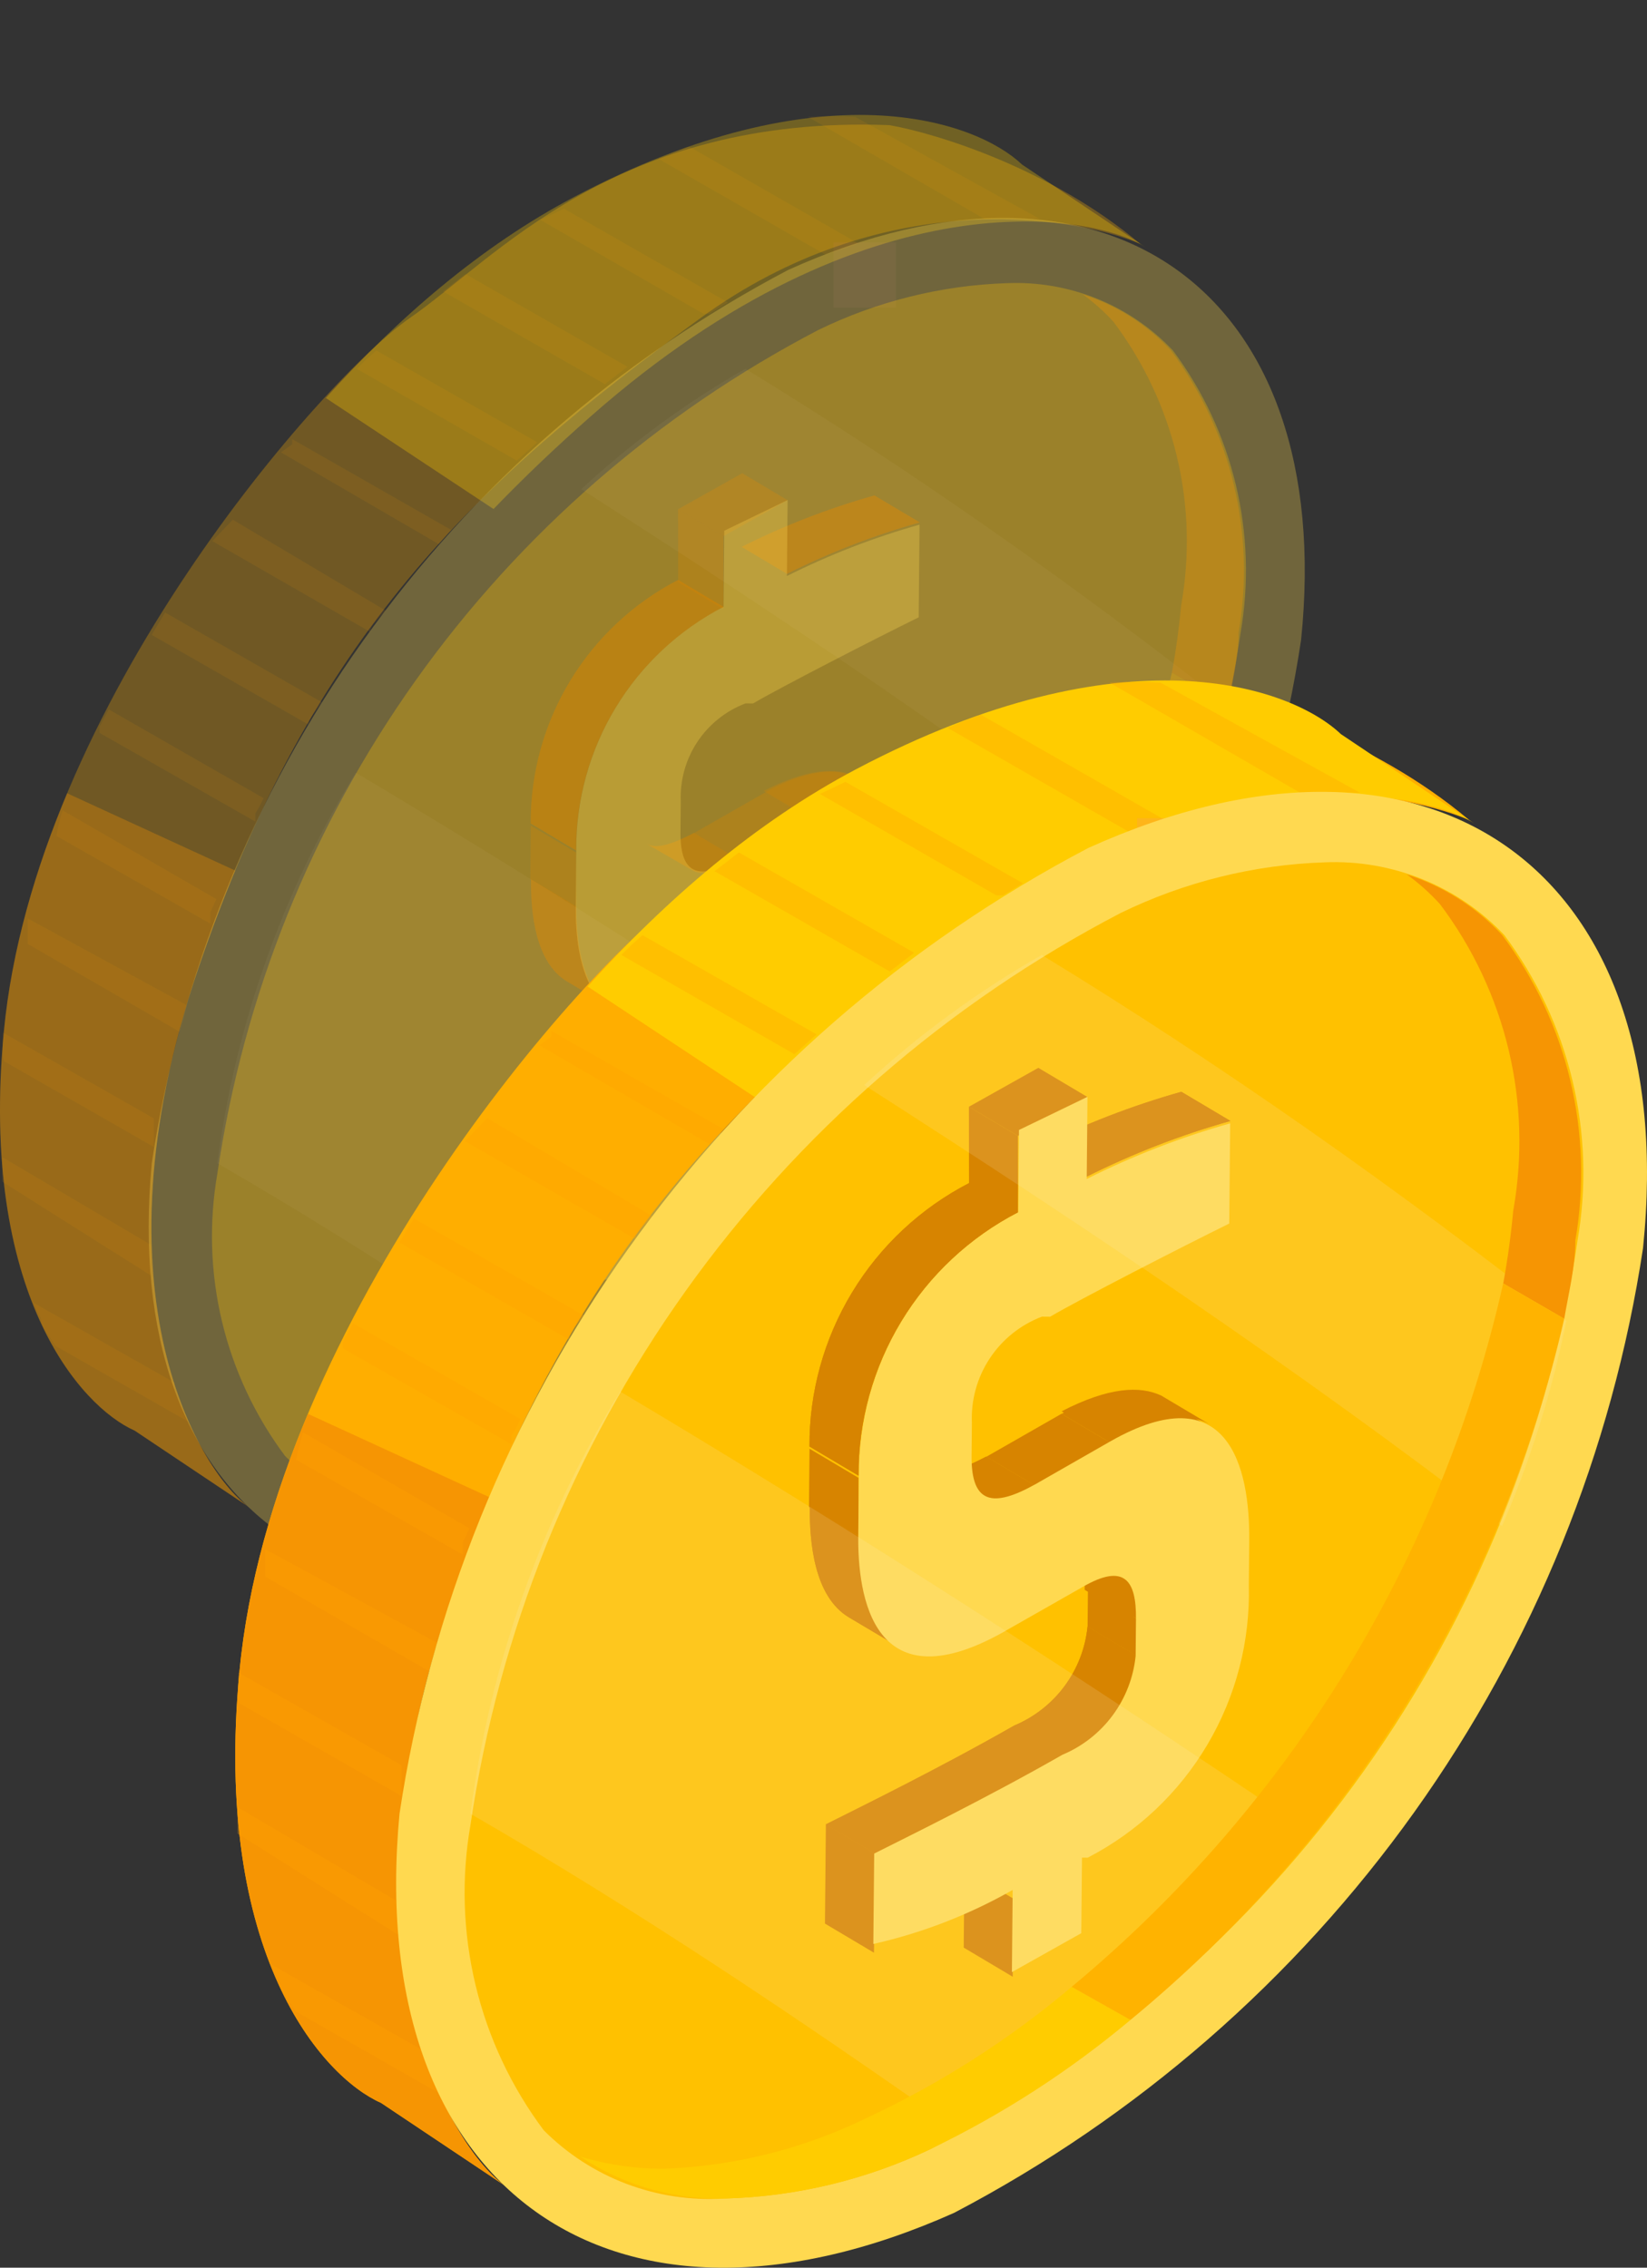 <svg width="77" height="106" viewBox="0 0 77 106" fill="none" xmlns="http://www.w3.org/2000/svg">
<rect x="0" y="0" width="77" height="106" fill="#333333" stroke="none"/>
<path d="M6.295 66.871L11.669 70.465C9.514 69.011 4.033 60.572 9.293 45.202C14.599 29.695 22.239 22.508 32.759 14.86C41.174 8.742 49.967 10.005 53.312 11.402C49.104 7.861 43.737 6.224 41.579 5.849C28.794 5.366 23.13 12.124 19.165 14.86C15.2 17.596 1.641 32.893 0.181 48.208C-0.986 60.459 3.771 65.755 6.295 66.871Z" fill="#FFAE00" fill-opacity="0.3"/>
<path fill-rule="evenodd" clip-rule="evenodd" d="M3.139 37.08C1.635 40.663 0.541 44.435 0.181 48.208C-0.986 60.46 3.771 65.755 6.295 66.872L11.669 70.466C9.514 69.012 4.033 60.573 9.293 45.202C9.836 43.614 10.403 42.114 10.996 40.692L3.139 37.08Z" fill="#F69503" fill-opacity="0.3"/>
<path fill-rule="evenodd" clip-rule="evenodd" d="M15.234 18.606C18.591 14.874 22.49 11.504 26.839 9.208C38.448 3.082 45.637 5.644 47.781 7.691L53.546 11.553C51.221 10.009 40.631 8.006 27.634 19.448C25.972 20.911 24.457 22.357 23.073 23.794L15.234 18.606Z" fill="#FFCC00" fill-opacity="0.3"/>
<path opacity="0.2" d="M41.892 11.327H38.968V14.378H41.892V11.327Z" fill="#FB82B5" fill-opacity="0.3"/>
<g style="mix-blend-mode:multiply" opacity="0.3">
<path d="M20.708 13.618L28.281 17.956L29.336 17.145L21.762 12.808L20.708 13.618Z" fill="#FFA200" fill-opacity="0.3"/>
</g>
<g style="mix-blend-mode:multiply" opacity="0.3">
<path d="M16.683 17.241L24.16 21.531L25.119 20.673L17.593 16.383L17.114 16.812L16.683 17.241Z" fill="#FFA200" fill-opacity="0.3"/>
</g>
<g style="mix-blend-mode:multiply" opacity="0.3">
<path d="M37.774 5.464L46.019 10.231C46.769 10.184 47.521 10.184 48.272 10.231H48.607L39.979 5.464C39.245 5.417 38.509 5.417 37.774 5.464V5.464Z" fill="#FFA200" fill-opacity="0.3"/>
</g>
<g style="mix-blend-mode:multiply" opacity="0.3">
<path d="M30.776 7.421L38.589 11.902L40.123 11.377L32.214 6.849L31.447 7.135L30.776 7.421Z" fill="#FFA200" fill-opacity="0.3"/>
</g>
<g style="mix-blend-mode:multiply" opacity="0.3">
<path d="M25.263 10.278L32.884 14.664H33.172L34.034 14.139L26.365 9.754L25.263 10.278Z" fill="#FFA200" fill-opacity="0.3"/>
</g>
<g style="mix-blend-mode:multiply" opacity="0.3">
<path d="M2.64 39.073L9.829 43.172V42.648L10.117 42.028L2.927 37.881C2.804 38.271 2.708 38.669 2.64 39.073Z" fill="#FFA200" fill-opacity="0.3"/>
</g>
<g style="mix-blend-mode:multiply" opacity="0.3">
<path d="M0.192 49.606L7.19 53.611C7.19 53.181 7.19 52.752 7.19 52.276L0.144 48.272C0.12 48.653 0.12 49.035 0.144 49.416V49.416L0.192 49.606Z" fill="#FFA200" fill-opacity="0.3"/>
</g>
<g style="mix-blend-mode:multiply" opacity="0.3">
<path d="M13.135 21.146L20.516 25.436L21.091 24.769L13.662 20.526V20.765L13.135 21.146Z" fill="#FFA200" fill-opacity="0.3"/>
</g>
<g style="mix-blend-mode:multiply" opacity="0.3">
<path d="M9.924 25.293L17.305 29.536C17.305 29.202 17.785 28.868 18.024 28.535L10.883 24.292L9.924 25.293Z" fill="#FFA200" fill-opacity="0.3"/>
</g>
<g style="mix-blend-mode:multiply" opacity="0.3">
<path d="M7.096 29.68L14.429 33.874C14.429 33.493 14.861 33.16 15.052 32.826L7.719 28.631L7.144 29.584L7.096 29.68Z" fill="#FFA200" fill-opacity="0.3"/>
</g>
<g style="mix-blend-mode:multiply" opacity="0.3">
<path d="M4.652 34.257L11.938 38.404V38.023C12.084 37.794 12.213 37.555 12.321 37.307L5.084 33.16L4.652 33.971V34.257Z" fill="#FFA200" fill-opacity="0.3"/>
</g>
<g style="mix-blend-mode:multiply" opacity="0.3">
<path d="M0.099 54.086V55.23L7.049 59.616V59.33C7.049 58.948 7.049 58.567 7.049 58.185L0.099 54.086Z" fill="#FFA200" fill-opacity="0.3"/>
</g>
<g style="mix-blend-mode:multiply" opacity="0.3">
<path d="M1.582 60.905C1.674 61.152 1.786 61.392 1.918 61.62C1.918 62.049 2.349 62.478 2.589 62.907L8.772 66.435C8.535 65.939 8.327 65.429 8.149 64.91C8.128 64.815 8.128 64.718 8.149 64.624L1.582 60.905Z" fill="#FFA200" fill-opacity="0.3"/>
</g>
<g style="mix-blend-mode:multiply" opacity="0.3">
<path d="M1.297 44.123L8.391 48.223C8.525 47.816 8.637 47.402 8.726 46.984L1.297 42.932V44.123Z" fill="#FFA200" fill-opacity="0.3"/>
</g>
<path d="M36.862 12.612C28.955 16.762 22.14 22.705 16.97 29.959C11.799 37.214 8.416 45.576 7.096 54.371C5.563 70.674 16.347 78.206 31.062 71.627C38.964 67.481 45.775 61.546 50.945 54.301C56.116 47.055 59.501 38.702 60.828 29.916C62.506 13.613 51.721 5.891 36.862 12.612Z" fill="#FFD950" fill-opacity="0.3"/>
<path d="M21.091 71.011C24.198 70.935 27.253 70.204 30.055 68.866C37.488 64.963 43.892 59.373 48.747 52.548C53.602 45.723 56.772 37.857 57.999 29.586C58.397 27.287 58.321 24.931 57.778 22.662C57.234 20.392 56.233 18.256 54.836 16.382C53.845 15.333 52.638 14.509 51.298 13.966C49.958 13.424 48.516 13.174 47.071 13.236C44.008 13.338 41.002 14.085 38.251 15.428C30.773 19.328 24.329 24.934 19.447 31.786C14.565 38.638 11.384 46.542 10.163 54.851C9.763 57.151 9.837 59.507 10.38 61.777C10.924 64.047 11.927 66.183 13.326 68.056C14.335 69.07 15.549 69.859 16.888 70.368C18.227 70.878 19.66 71.097 21.091 71.011Z" fill="#FFC100" fill-opacity="0.3"/>
<path d="M33.594 61.42L31.475 60.161L31.506 56.786L33.625 58.046L33.594 61.42Z" fill="#D78400" fill-opacity="0.3"/>
<path d="M38.949 47.545L36.829 46.285L36.844 44.687L38.963 45.946L38.949 47.545Z" fill="#D78400" fill-opacity="0.3"/>
<path d="M36.288 42.942L38.408 44.202C38.832 44.454 38.969 45.059 38.961 45.947L36.84 44.687C36.848 43.835 36.711 43.372 36.288 42.942Z" fill="#D78400" fill-opacity="0.3"/>
<path d="M38.821 45.949L36.701 44.689C36.709 43.837 36.715 43.197 36.148 42.944L38.269 44.204C38.693 44.456 38.829 45.061 38.821 45.949Z" fill="#D78400" fill-opacity="0.3"/>
<path d="M27.598 60.382L25.48 59.122L25.52 54.824L27.638 56.084L27.598 60.382Z" fill="#D78400" fill-opacity="0.3"/>
<path d="M27.64 56.09L25.52 54.83C26.912 54.13 30.411 52.415 33.662 50.557C34.526 50.196 35.276 49.608 35.834 48.855C36.391 48.102 36.735 47.213 36.829 46.282L38.949 47.542C38.856 48.473 38.512 49.362 37.954 50.115C37.397 50.867 36.646 51.456 35.782 51.817C32.531 53.675 29.033 55.39 27.64 56.09Z" fill="#D78400" fill-opacity="0.3"/>
<path d="M27.638 56.091L25.517 54.831C26.91 54.131 30.408 52.417 33.66 50.559C34.523 50.198 35.274 49.61 35.832 48.857C36.389 48.105 36.733 47.216 36.826 46.284L38.947 47.544C38.853 48.475 38.51 49.364 37.952 50.117C37.395 50.87 36.644 51.458 35.78 51.819C32.529 53.677 29.031 55.32 27.638 56.091Z" fill="#D78400" fill-opacity="0.3"/>
<path d="M40.012 36.294L42.133 37.554C41.214 37.014 39.863 37.075 37.826 38.232L35.705 36.971C37.741 35.921 39.092 35.86 40.012 36.294Z" fill="#D78400" fill-opacity="0.3"/>
<path d="M37.827 38.342L35.706 37.081C37.743 35.924 39.272 35.864 40.013 36.403L42.135 37.664C41.215 37.123 39.864 37.184 37.827 38.342Z" fill="#D78400" fill-opacity="0.3"/>
<path d="M34.574 40.197L32.453 38.937L35.704 37.078L37.824 38.338L34.574 40.197Z" fill="#D78400" fill-opacity="0.3"/>
<path d="M32.36 40.676L30.239 39.451C30.699 39.703 31.448 39.46 32.448 38.935L34.569 40.195C33.568 40.756 32.82 40.964 32.36 40.676Z" fill="#D78400" fill-opacity="0.3"/>
<path d="M32.357 40.671L30.236 39.446C30.696 39.699 31.445 39.455 32.445 38.93L34.566 40.19C33.565 40.751 32.817 40.959 32.357 40.671V40.671Z" fill="#D78400" fill-opacity="0.3"/>
<path d="M36.794 26.825L34.673 25.564C36.661 24.567 38.739 23.762 40.879 23.16L43 24.42C40.86 25.022 38.782 25.827 36.794 26.825Z" fill="#D78400" fill-opacity="0.3"/>
<path d="M36.793 26.822L34.673 25.561C36.66 24.564 38.739 23.759 40.879 23.157L43 24.417C40.86 25.019 38.781 25.824 36.793 26.822Z" fill="#D78400" fill-opacity="0.3"/>
<path d="M28.641 47.145L26.521 45.885C25.001 44.986 24.81 42.604 24.824 41.112L26.944 42.372C26.93 43.864 27.157 46.245 28.641 47.145Z" fill="#D78400" fill-opacity="0.3"/>
<path d="M28.643 47.144L26.523 45.884C25.004 44.984 24.812 42.603 24.826 41.111L26.946 42.371C26.933 43.863 27.16 46.244 28.643 47.144Z" fill="#D78400" fill-opacity="0.3"/>
<path d="M26.945 42.372L24.79 41.112L24.814 38.59L26.933 39.849L26.945 42.372Z" fill="#D78400" fill-opacity="0.3"/>
<path d="M33.819 25.064L31.699 23.804L34.7 22.12L36.82 23.381L33.819 25.064Z" fill="#D78400" fill-opacity="0.3"/>
<path d="M33.823 28.474L31.704 27.214L31.7 23.804L33.819 25.063L33.823 28.474Z" fill="#D78400" fill-opacity="0.3"/>
<path d="M36.822 23.374L36.789 26.926C38.775 25.93 40.851 25.125 42.99 24.523L42.95 28.856C40.952 29.836 36.457 32.146 35.207 32.882L34.852 32.88C33.929 33.23 33.14 33.863 32.596 34.688C32.053 35.513 31.784 36.488 31.827 37.474L31.814 38.895C31.794 40.991 32.752 41.14 34.572 40.124L37.821 38.266C42.889 35.392 43.847 39.343 43.817 42.575L43.799 44.493C43.862 46.911 43.242 49.298 42.011 51.381C40.779 53.464 38.986 55.158 36.838 56.269L36.589 56.267L36.559 59.535L33.561 61.217L33.593 57.665C31.712 58.737 29.682 59.523 27.571 59.999L27.607 56.092C28.998 55.392 32.494 53.678 35.742 51.82C36.606 51.459 37.356 50.871 37.913 50.119C38.47 49.366 38.813 48.477 38.907 47.546L38.921 45.948C38.936 44.314 38.447 43.493 36.59 44.58L33.449 46.368C27.487 49.874 26.894 44.825 26.917 42.374L26.941 39.746C26.928 37.399 27.565 35.093 28.78 33.083C29.996 31.074 31.743 29.439 33.828 28.36L33.861 24.808L36.822 23.374Z" fill="#FFD950" fill-opacity="0.3"/>
<path d="M26.932 39.751L24.812 38.491C24.798 36.144 25.435 33.838 26.652 31.828C27.868 29.819 29.616 28.184 31.703 27.105L33.823 28.365C31.736 29.444 29.988 31.078 28.772 33.088C27.555 35.097 26.919 37.404 26.932 39.751Z" fill="#D78400" fill-opacity="0.3"/>
<path d="M26.932 39.754L24.811 38.495C24.798 36.148 25.435 33.842 26.651 31.832C27.867 29.823 29.616 28.188 31.703 27.11L33.823 28.369C31.736 29.448 29.988 31.082 28.771 33.092C27.555 35.101 26.919 37.407 26.932 39.754Z" fill="#D78400" fill-opacity="0.3"/>
<g style="mix-blend-mode:screen" opacity="0.15">
<path d="M16.633 36.116C26.794 42.17 36.764 48.606 46.447 55.184C42.348 60.508 37.151 64.896 31.204 68.055C24.446 63.288 17.352 58.521 10.162 54.374C11.008 47.904 13.213 41.684 16.633 36.116V36.116Z" fill="#F5EBCB" fill-opacity="0.3"/>
</g>
<g style="mix-blend-mode:screen" opacity="0.15">
<path d="M34.846 17.239C42.659 22.006 50.28 27.393 57.518 33.066C56.899 36.108 55.968 39.079 54.738 41.932C45.87 35.115 36.619 28.918 27.177 22.864C29.509 20.704 32.082 18.817 34.846 17.239V17.239Z" fill="#F5EBCB" fill-opacity="0.3"/>
</g>
<path d="M27.275 67.528C30.471 66.037 33.453 64.13 36.142 61.855L38.682 63.285C36.051 65.495 33.153 67.368 30.055 68.863C27.283 70.188 24.262 70.919 21.187 71.008C18.955 71.071 16.76 70.438 14.908 69.197C16.089 69.551 17.317 69.728 18.551 69.721C21.581 69.605 24.553 68.858 27.275 67.528V67.528Z" fill="#FFCC00" fill-opacity="0.3"/>
<path d="M55.221 28.296C55.633 25.989 55.566 23.623 55.022 21.343C54.477 19.064 53.468 16.92 52.057 15.044C51.624 14.566 51.142 14.135 50.619 13.757C52.198 14.261 53.618 15.165 54.741 16.379C56.139 18.253 57.14 20.389 57.683 22.659C58.227 24.928 58.302 27.284 57.905 29.583C57.905 30.727 57.617 31.824 57.425 32.968L54.789 31.442C54.981 30.394 55.125 29.345 55.221 28.296Z" fill="#F69503" fill-opacity="0.3"/>
<path d="M54.786 31.442L57.422 32.968C54.705 44.852 48.117 55.51 38.681 63.286L36.141 61.856C45.55 54.034 52.104 43.344 54.786 31.442V31.442Z" fill="#FFB300" fill-opacity="0.3"/>
<path d="M17.811 98.294L23.625 102.179C21.293 100.607 15.364 91.484 21.054 74.867C26.795 58.103 35.062 50.333 46.444 42.065C55.549 35.451 65.063 36.817 68.682 38.327C64.129 34.499 58.322 32.73 55.987 32.324C42.154 31.802 36.025 39.107 31.735 42.065C27.445 45.023 12.776 61.561 11.196 78.117C9.933 91.362 15.08 97.087 17.811 98.294Z" fill="#FFAE00"/>
<path fill-rule="evenodd" clip-rule="evenodd" d="M14.396 66.087C12.769 69.961 11.585 74.038 11.196 78.117C9.933 91.362 15.08 97.087 17.811 98.294L23.625 102.179C21.293 100.608 15.364 91.484 21.054 74.867C21.642 73.151 22.256 71.529 22.897 69.992L14.396 66.087Z" fill="#F69503"/>
<path fill-rule="evenodd" clip-rule="evenodd" d="M27.474 46.114C31.106 42.078 35.326 38.433 40.033 35.951C52.591 29.33 60.37 32.102 62.689 34.315L68.927 38.492C66.412 36.822 54.954 34.654 40.894 47.023C39.095 48.605 37.456 50.17 35.957 51.725L27.474 46.114Z" fill="#FFCC00"/>
<path opacity="0.2" d="M56.326 38.245H53.162V41.543H56.326V38.245Z" fill="#FB82B5"/>
<g style="mix-blend-mode:multiply" opacity="0.3">
<path d="M33.405 40.722L41.599 45.411L42.74 44.535L34.546 39.846L33.405 40.722Z" fill="#FFA200"/>
</g>
<g style="mix-blend-mode:multiply" opacity="0.3">
<path d="M29.05 44.639L37.14 49.277L38.177 48.349L30.035 43.711L29.517 44.175L29.05 44.639Z" fill="#FFA200"/>
</g>
<g style="mix-blend-mode:multiply" opacity="0.3">
<path d="M51.871 31.908L60.791 37.061C61.603 37.01 62.417 37.01 63.229 37.061H63.592L54.257 31.908C53.462 31.856 52.666 31.856 51.871 31.908V31.908Z" fill="#FFA200"/>
</g>
<g style="mix-blend-mode:multiply" opacity="0.3">
<path d="M44.299 34.023L52.752 38.867L54.412 38.3L45.855 33.404L45.025 33.714L44.299 34.023Z" fill="#FFA200"/>
</g>
<g style="mix-blend-mode:multiply" opacity="0.3">
<path d="M38.333 37.112L46.579 41.853H46.89L47.824 41.286L39.526 36.545L38.333 37.112Z" fill="#FFA200"/>
</g>
<g style="mix-blend-mode:multiply" opacity="0.3">
<path d="M13.856 68.24L21.636 72.672V72.106L21.947 71.436L14.168 66.952C14.034 67.374 13.93 67.804 13.856 68.24Z" fill="#FFA200"/>
</g>
<g style="mix-blend-mode:multiply" opacity="0.3">
<path d="M11.208 79.629L18.779 83.957C18.779 83.494 18.779 83.03 18.779 82.514L11.156 78.186C11.13 78.597 11.13 79.01 11.156 79.422V79.422L11.208 79.629Z" fill="#FFA200"/>
</g>
<g style="mix-blend-mode:multiply" opacity="0.3">
<path d="M25.211 48.86L33.197 53.498L33.82 52.777L25.781 48.19V48.448L25.211 48.86Z" fill="#FFA200"/>
</g>
<g style="mix-blend-mode:multiply" opacity="0.3">
<path d="M21.736 53.344L29.723 57.931C29.723 57.57 30.241 57.209 30.501 56.848L22.773 52.262L21.736 53.344Z" fill="#FFA200"/>
</g>
<g style="mix-blend-mode:multiply" opacity="0.3">
<path d="M18.678 58.086L26.612 62.621C26.612 62.209 27.079 61.848 27.287 61.487L19.352 56.952L18.73 57.983L18.678 58.086Z" fill="#FFA200"/>
</g>
<g style="mix-blend-mode:multiply" opacity="0.3">
<path d="M16.034 63.034L23.917 67.517V67.105C24.075 66.859 24.214 66.6 24.332 66.332L16.501 61.849L16.034 62.725V63.034Z" fill="#FFA200"/>
</g>
<g style="mix-blend-mode:multiply" opacity="0.3">
<path d="M11.106 84.471V85.708L18.626 90.449V90.14C18.626 89.727 18.626 89.315 18.626 88.903L11.106 84.471Z" fill="#FFA200"/>
</g>
<g style="mix-blend-mode:multiply" opacity="0.3">
<path d="M12.712 91.844C12.811 92.111 12.933 92.37 13.075 92.617C13.075 93.081 13.542 93.544 13.801 94.008L20.491 97.822C20.235 97.285 20.01 96.735 19.817 96.173C19.794 96.071 19.794 95.965 19.817 95.864L12.712 91.844Z" fill="#FFA200"/>
</g>
<g style="mix-blend-mode:multiply" opacity="0.3">
<path d="M12.403 73.701L20.079 78.132C20.224 77.693 20.345 77.245 20.442 76.793L12.403 72.412V73.701Z" fill="#FFA200"/>
</g>
<path d="M50.883 39.635C42.328 44.122 34.955 50.546 29.36 58.389C23.765 66.231 20.106 75.272 18.678 84.779C17.018 102.404 28.687 110.547 44.608 103.435C53.157 98.953 60.526 92.537 66.121 84.704C71.715 76.871 75.378 67.841 76.814 58.342C78.629 40.717 66.96 32.368 50.883 39.635Z" fill="#FFD950"/>
<path d="M33.821 102.769C37.182 102.687 40.487 101.896 43.519 100.45C51.561 96.23 58.49 90.186 63.743 82.808C68.996 75.43 72.426 66.926 73.753 57.985C74.183 55.499 74.102 52.953 73.514 50.499C72.925 48.045 71.843 45.736 70.331 43.71C69.258 42.576 67.953 41.686 66.503 41.099C65.053 40.512 63.493 40.242 61.929 40.309C58.615 40.419 55.363 41.227 52.387 42.679C44.295 46.895 37.324 52.955 32.042 60.363C26.76 67.77 23.317 76.315 21.996 85.299C21.563 87.784 21.643 90.332 22.232 92.786C22.82 95.24 23.904 97.549 25.419 99.574C26.51 100.67 27.823 101.523 29.272 102.074C30.721 102.625 32.272 102.862 33.821 102.769Z" fill="#FFC100"/>
<path d="M47.346 92.399L45.055 91.038L45.089 87.39L47.381 88.751L47.346 92.399Z" fill="#D78400"/>
<path d="M53.14 77.4L50.847 76.038L50.863 74.31L53.156 75.671L53.14 77.4Z" fill="#D78400"/>
<path d="M50.263 72.424L52.556 73.785C53.015 74.058 53.163 74.712 53.153 75.672L50.86 74.31C50.869 73.389 50.72 72.888 50.263 72.424Z" fill="#D78400"/>
<path d="M53.002 75.674L50.709 74.312C50.717 73.391 50.724 72.699 50.111 72.426L52.405 73.787C52.864 74.06 53.011 74.714 53.002 75.674Z" fill="#D78400"/>
<path d="M40.859 91.276L38.568 89.915L38.611 85.269L40.903 86.63L40.859 91.276Z" fill="#D78400"/>
<path d="M40.904 86.638L38.61 85.277C40.117 84.519 43.902 82.665 47.42 80.656C48.354 80.265 49.166 79.629 49.77 78.815C50.373 78.001 50.745 77.04 50.846 76.032L53.14 77.394C53.039 78.401 52.667 79.363 52.064 80.177C51.46 80.99 50.648 81.626 49.714 82.017C46.196 84.027 42.411 85.881 40.904 86.638Z" fill="#D78400"/>
<path d="M40.902 86.639L38.608 85.278C40.115 84.52 43.9 82.666 47.418 80.656C48.352 80.265 49.164 79.629 49.768 78.815C50.371 78.001 50.743 77.04 50.844 76.033L53.138 77.395C53.037 78.402 52.665 79.363 52.062 80.177C51.458 80.991 50.646 81.627 49.712 82.018C46.194 84.028 42.41 85.805 40.902 86.639Z" fill="#D78400"/>
<path d="M54.292 65.235L56.586 66.598C55.592 66.014 54.13 66.08 51.926 67.332L49.632 65.969C51.834 64.832 53.296 64.766 54.292 65.235Z" fill="#D78400"/>
<path d="M51.928 67.451L49.633 66.088C51.837 64.836 53.491 64.772 54.293 65.354L56.587 66.717C55.593 66.133 54.131 66.199 51.928 67.451Z" fill="#D78400"/>
<path d="M48.407 69.456L46.113 68.094L49.63 66.083L51.924 67.445L48.407 69.456Z" fill="#D78400"/>
<path d="M46.012 69.974L43.717 68.65C44.215 68.923 45.025 68.659 46.107 68.091L48.401 69.454C47.319 70.061 46.509 70.285 46.012 69.974Z" fill="#D78400"/>
<path d="M46.009 69.969L43.714 68.645C44.212 68.918 45.022 68.655 46.104 68.086L48.398 69.449C47.316 70.055 46.506 70.28 46.009 69.969V69.969Z" fill="#D78400"/>
<path d="M50.809 55L48.514 53.637C50.665 52.558 52.914 51.687 55.229 51.035L57.524 52.398C55.208 53.05 52.959 53.921 50.809 55Z" fill="#D78400"/>
<path d="M50.808 54.996L48.514 53.634C50.665 52.555 52.914 51.684 55.229 51.032L57.524 52.395C55.208 53.047 52.959 53.918 50.808 54.996Z" fill="#D78400"/>
<path d="M41.987 76.967L39.694 75.605C38.05 74.633 37.844 72.058 37.859 70.445L40.152 71.807C40.137 73.42 40.382 75.995 41.987 76.967Z" fill="#D78400"/>
<path d="M41.989 76.966L39.696 75.604C38.053 74.632 37.846 72.057 37.861 70.444L40.154 71.806C40.139 73.419 40.384 75.993 41.989 76.966Z" fill="#D78400"/>
<path d="M40.152 71.807L37.821 70.445L37.847 67.718L40.139 69.079L40.152 71.807Z" fill="#D78400"/>
<path d="M47.591 53.097L45.297 51.734L48.544 49.914L50.837 51.276L47.591 53.097Z" fill="#D78400"/>
<path d="M47.594 56.781L45.303 55.419L45.299 51.732L47.59 53.094L47.594 56.781Z" fill="#D78400"/>
<path d="M50.842 51.269L50.806 55.109C52.954 54.031 55.2 53.16 57.513 52.509L57.469 57.194C55.308 58.254 50.445 60.752 49.094 61.548L48.71 61.545C47.711 61.925 46.857 62.609 46.27 63.501C45.682 64.393 45.391 65.447 45.437 66.513L45.422 68.05C45.401 70.315 46.437 70.477 48.406 69.378L51.919 67.369C57.402 64.261 58.438 68.531 58.405 72.026L58.385 74.1C58.453 76.714 57.782 79.295 56.45 81.547C55.118 83.799 53.178 85.631 50.853 86.833L50.585 86.831L50.551 90.364L47.308 92.183L47.344 88.342C45.309 89.501 43.114 90.352 40.83 90.867L40.87 86.642C42.374 85.885 46.156 84.032 49.67 82.023C50.603 81.632 51.415 80.996 52.017 80.183C52.62 79.369 52.992 78.408 53.093 77.401L53.109 75.673C53.126 73.907 52.596 73.019 50.588 74.195L47.19 76.128C40.741 79.92 40.1 74.462 40.125 71.812L40.152 68.97C40.138 66.433 40.827 63.939 42.142 61.766C43.457 59.594 45.347 57.826 47.603 56.66L47.639 52.819L50.842 51.269Z" fill="#FFD950"/>
<path d="M40.137 68.975L37.844 67.613C37.83 65.075 38.52 62.582 39.836 60.409C41.152 58.236 43.043 56.469 45.301 55.302L47.594 56.663C45.336 57.83 43.445 59.598 42.129 61.771C40.813 63.944 40.124 66.437 40.137 68.975Z" fill="#D78400"/>
<path d="M40.137 68.978L37.844 67.617C37.83 65.079 38.52 62.586 39.836 60.413C41.152 58.24 43.043 56.473 45.301 55.306L47.594 56.667C45.337 57.834 43.445 59.602 42.129 61.774C40.813 63.947 40.123 66.441 40.137 68.978Z" fill="#D78400"/>
<g style="mix-blend-mode:screen" opacity="0.15">
<path d="M28.996 65.045C39.991 71.59 50.778 78.547 61.254 85.659C56.819 91.414 51.196 96.158 44.762 99.573C37.45 94.42 29.774 89.266 21.995 84.783C22.91 77.788 25.296 71.064 28.996 65.045V65.045Z" fill="#F5EBCB"/>
</g>
<g style="mix-blend-mode:screen" opacity="0.15">
<path d="M48.702 44.637C57.155 49.79 65.401 55.614 73.232 61.746C72.563 65.035 71.555 68.248 70.224 71.332C60.63 63.962 50.621 57.263 40.404 50.718C42.927 48.382 45.711 46.342 48.702 44.637V44.637Z" fill="#F5EBCB"/>
</g>
<path d="M40.511 99.003C43.969 97.391 47.195 95.329 50.105 92.87L52.854 94.416C50.007 96.804 46.871 98.83 43.519 100.446C40.52 101.878 37.251 102.668 33.925 102.765C31.51 102.833 29.134 102.148 27.131 100.806C28.409 101.19 29.737 101.381 31.072 101.373C34.351 101.248 37.566 100.441 40.511 99.003V99.003Z" fill="#FFCC00"/>
<path d="M70.746 56.591C71.193 54.097 71.12 51.539 70.531 49.075C69.942 46.611 68.85 44.292 67.323 42.264C66.855 41.748 66.334 41.282 65.768 40.873C67.476 41.419 69.013 42.395 70.228 43.708C71.74 45.733 72.823 48.043 73.411 50.497C73.999 52.95 74.081 55.497 73.65 57.983C73.65 59.219 73.339 60.405 73.132 61.642L70.279 59.992C70.487 58.859 70.642 57.725 70.746 56.591Z" fill="#F69503"/>
<path d="M70.277 59.992L73.13 61.641C70.19 74.489 63.061 86.011 52.852 94.418L50.103 92.871C60.285 84.415 67.375 72.859 70.277 59.992V59.992Z" fill="#FFB300"/>
</svg>
